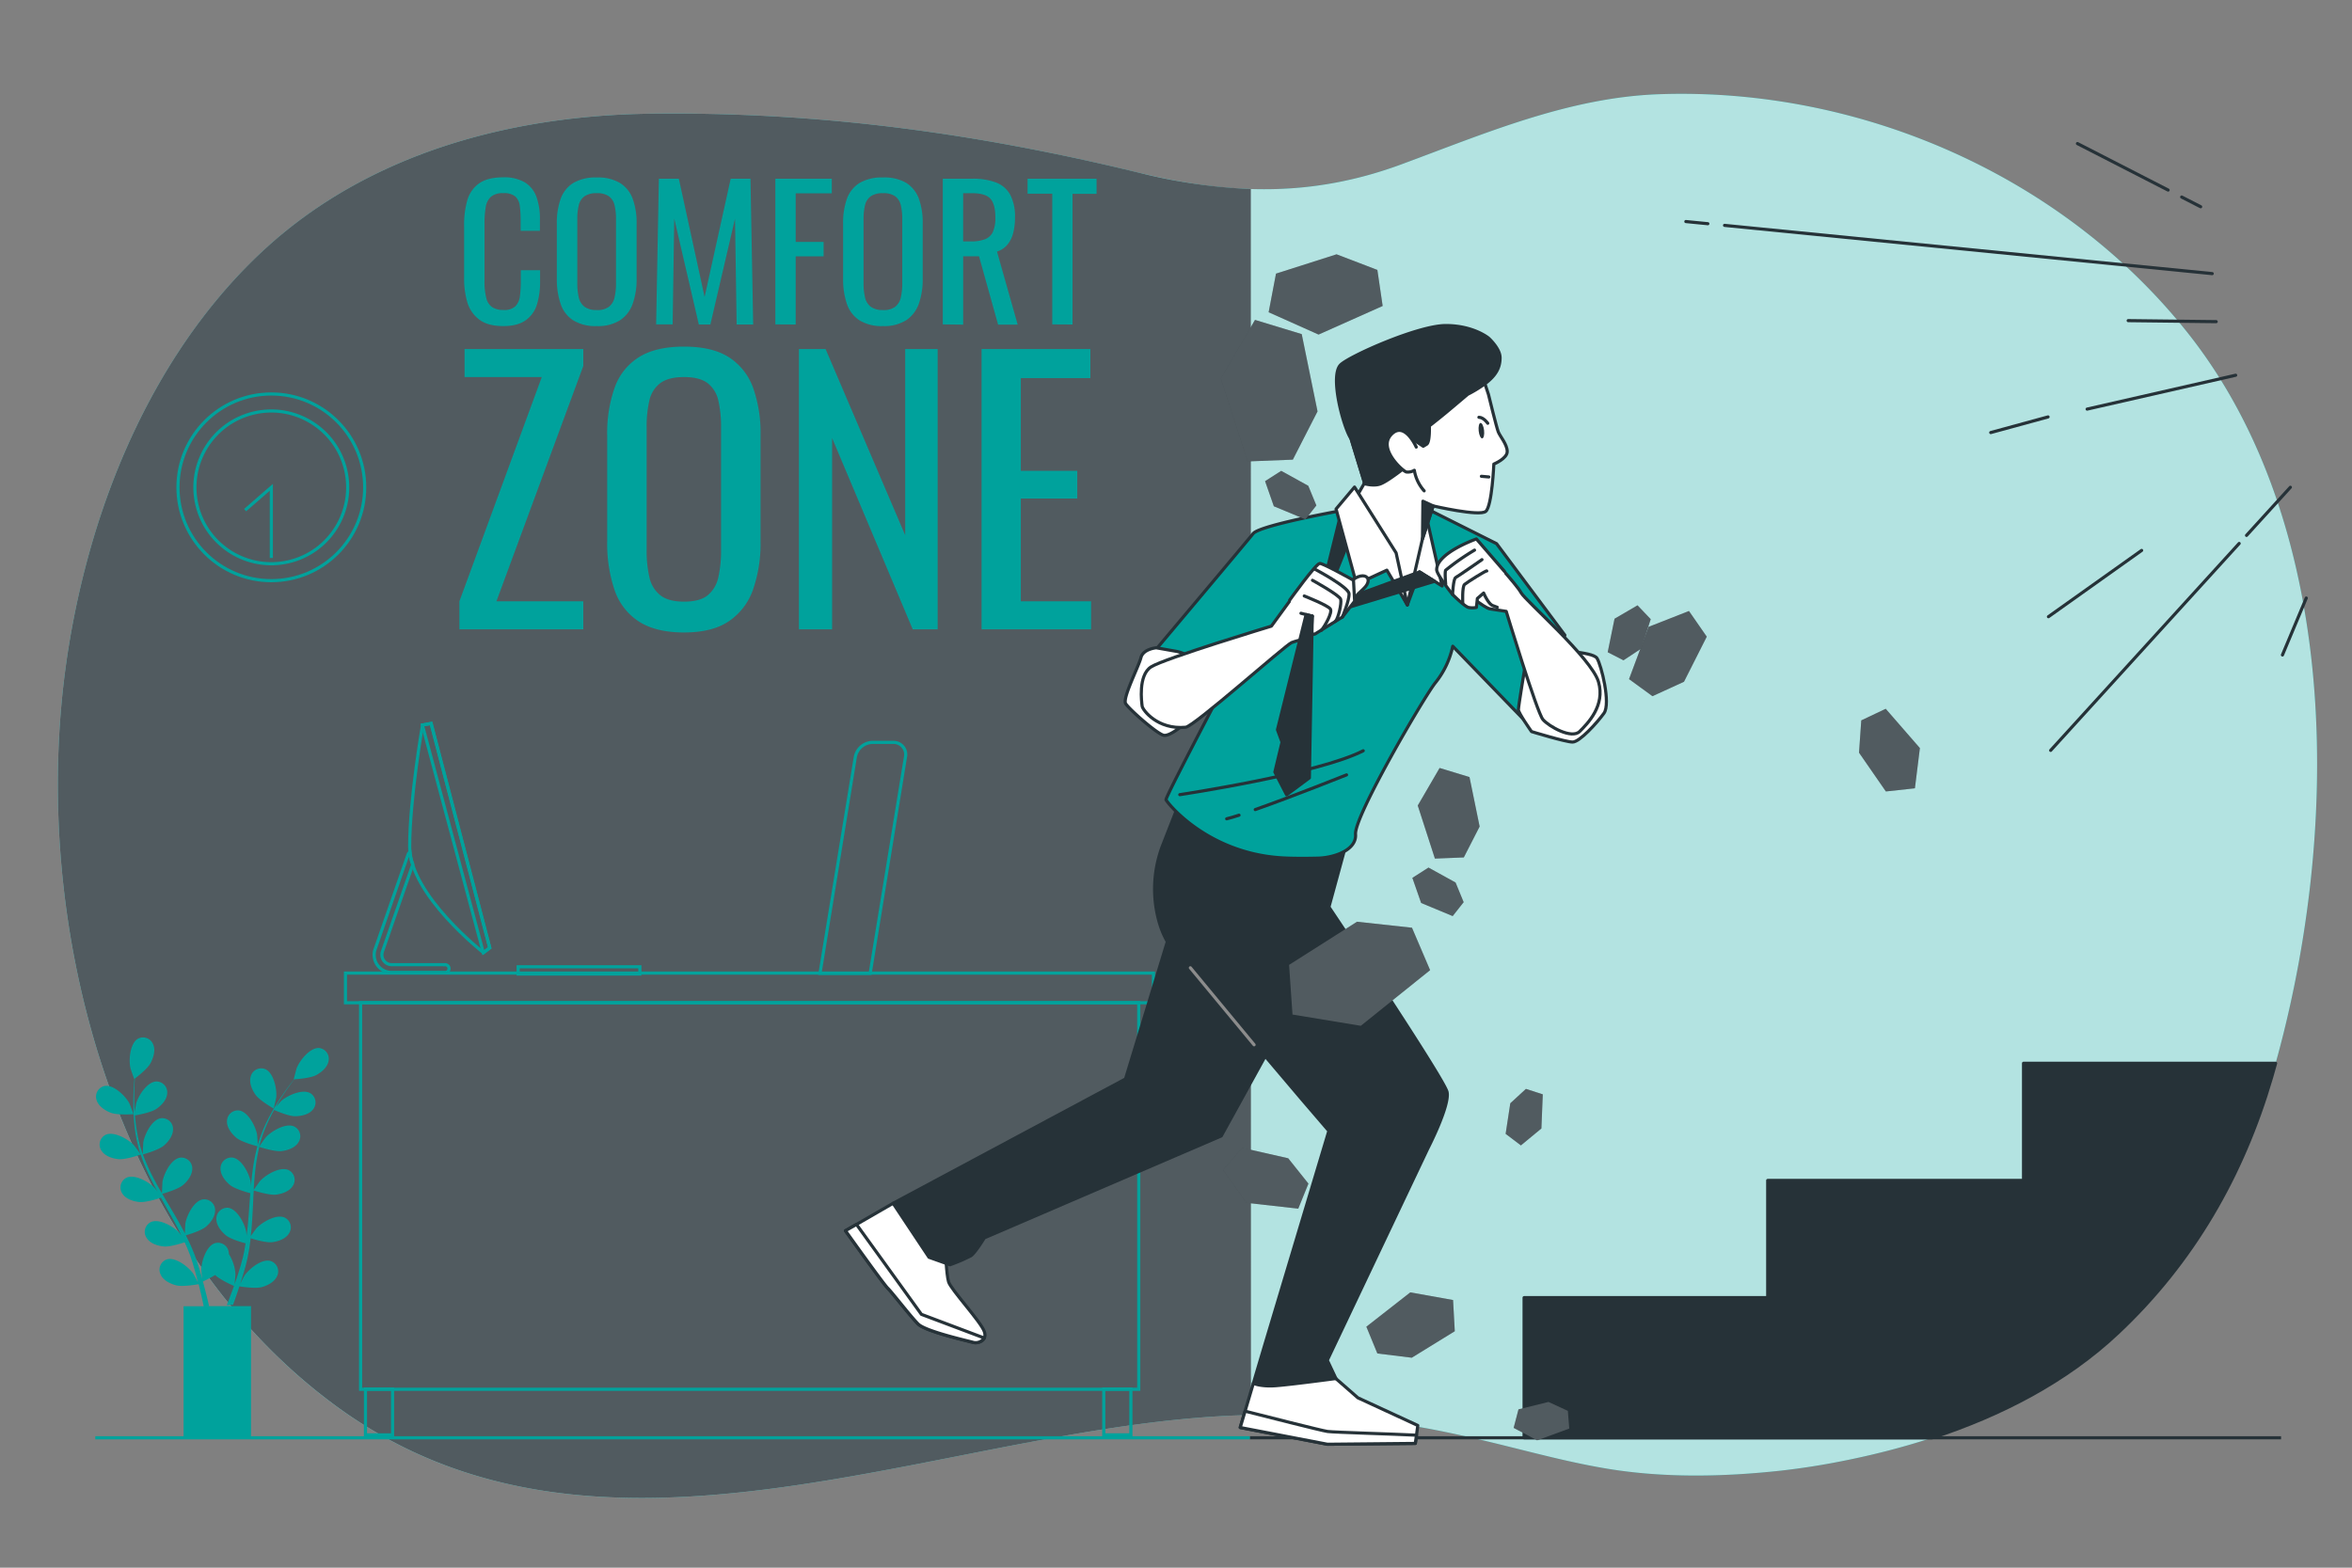 <svg xmlns="http://www.w3.org/2000/svg" viewBox="0 0 750 500"><rect x="0" y="0" width="750" height="500" fill="#808080" stroke="none"/><g id="freepik--background-simple--inject-136"><path d="M697.61,106.17c50.1,63.21,48.73,162.47,26.73,237.52-9.16,31.25-25,58.86-48.85,81.32-24.64,23.26-58.64,35.56-91.35,41.62q-8.07,1.49-16.21,2.41c-18.28,2-37.34,2.38-55.44-.62-33.6-5.56-63.08-20.11-123.18-16.75-92.44,5.17-198.52,57.91-282-3.1C36.82,397,9.16,295.6,21.16,211.25a275,275,0,0,1,7.37-35.17c10-35.85,28.25-71.42,56.41-97.06,33.46-30.46,78.49-42.17,122.32-42.75,53.66-.7,103.82,6.16,155.53,18.73,29.19,7.09,55.4,8,84-2.55,26.85-9.91,53.41-21.39,82.31-22.4C594.08,27.79,658.41,56.71,697.61,106.17Z" style="fill:#00A29C"></path><path d="M697.61,106.17c50.1,63.21,48.73,162.47,26.73,237.52-9.16,31.25-25,58.86-48.85,81.32-24.64,23.26-58.64,35.56-91.35,41.62q-8.07,1.49-16.21,2.41c-18.28,2-37.34,2.38-55.44-.62-33.6-5.56-63.08-20.11-123.18-16.75-92.44,5.17-198.52,57.91-282-3.1C36.82,397,9.16,295.6,21.16,211.25a275,275,0,0,1,7.37-35.17c10-35.85,28.25-71.42,56.41-97.06,33.46-30.46,78.49-42.17,122.32-42.75,53.66-.7,103.82,6.16,155.53,18.73,29.19,7.09,55.4,8,84-2.55,26.85-9.91,53.41-21.39,82.31-22.4C594.08,27.79,658.41,56.71,697.61,106.17Z" style="fill:#fff;opacity:0.7"></path></g><g id="freepik--interior-zone--inject-136"><path d="M398.84,60.29a176.36,176.36,0,0,1-36-5.29C311.08,42.43,260.92,35.57,207.26,36.27,163.43,36.85,118.4,48.56,84.94,79c-28.16,25.64-46.39,61.21-56.41,97.06a275,275,0,0,0-7.37,35.17C9.16,295.6,36.82,397,107.35,448.57c83.44,61,189.52,8.27,282,3.1,3.27-.18,6.43-.3,9.53-.38Z" style="fill:#263238"></path><path d="M398.84,60.29a176.36,176.36,0,0,1-36-5.29C311.08,42.43,260.92,35.57,207.26,36.27,163.43,36.85,118.4,48.56,84.94,79c-28.16,25.64-46.39,61.21-56.41,97.06a275,275,0,0,0-7.37,35.17C9.16,295.6,36.82,397,107.35,448.57c83.44,61,189.52,8.27,282,3.1,3.27-.18,6.43-.3,9.53-.38Z" style="fill:#fff;opacity:0.2"></path></g><g id="freepik--Clock--inject-136"><circle cx="86.52" cy="155.43" r="29.77" style="fill:none;stroke:#00A29C;stroke-miterlimit:10"></circle><circle cx="86.52" cy="155.43" r="24.36" transform="translate(-33.4 24.04) rotate(-13.28)" style="fill:none;stroke:#00A29C;stroke-miterlimit:10"></circle><polyline points="78.15 162.7 86.52 155.43 86.52 177.96" style="fill:none;stroke:#00A29C;stroke-miterlimit:10"></polyline></g><g id="freepik--Plant--inject-136"><path d="M35.32,354.9c2.15.82,7.28.46,7.28.46s-1.26-3.31-1.37-3.51c-1.24-2.3-5-6-7.86-5.49a3.47,3.47,0,0,0-2.58,4.47C31.37,352.81,33.5,354.21,35.32,354.9Z" style="fill:#00A29C"></path><path d="M101.75,334.25c-2.92-.17-6.19,4-7.14,6.41-.08.21-1,3.65-.93,3.65h.06c-.52.65-1.07,1.35-1.66,2.13-1.07,1.45-2.27,3.1-3.45,5a62.36,62.36,0,0,0-3.53,6.26,45.21,45.21,0,0,0-2.91,7.49s0,.06,0,.09c0-.86-.18-3.25-.21-3.43-.46-2.58-2.86-7.28-5.76-7.68a3.47,3.47,0,0,0-3.84,3.45c-.07,2.06,1.52,4,3,5.28,1.71,1.39,6.33,2.59,6.7,2.69a58.79,58.79,0,0,0-1.55,8c-.21,1.58-.37,3.18-.5,4.78,0-.74-.1-1.4-.11-1.49-.46-2.58-2.86-7.28-5.76-7.68a3.47,3.47,0,0,0-3.84,3.44c-.07,2.07,1.52,4.06,3,5.29s5.45,2.36,6.5,2.63l-.15,1.85c-.21,2.95-.41,5.9-.69,8.78-.1,1-.24,2-.37,3,0-.66-.08-1.21-.1-1.29-.45-2.58-2.85-7.28-5.75-7.68A3.47,3.47,0,0,0,69,388.69c-.07,2.06,1.52,4.05,3,5.28s5.08,2.25,6.31,2.58c-.16,1-.33,2-.53,3-.16.67-.26,1.32-.46,2s-.35,1.31-.53,1.95c-.38,1.23-.77,2.5-1.17,3.69-.27.83-.55,1.61-.83,2.4.12-1,.29-3,.29-3.16A13.54,13.54,0,0,0,73,400a4.78,4.78,0,0,0-.09-.76,3.46,3.46,0,0,0-4.37-2.74c-2.79.89-4.35,5.93-4.36,8.55,0,.15.18,1.82.31,2.88-.17-.61-.33-1.2-.51-1.82-.36-1.24-.75-2.46-1.17-3.78-.22-.63-.44-1.27-.67-1.91s-.52-1.29-.78-1.94c-.63-1.5-1.34-3-2.09-4.48,1.08-.32,4.9-1.49,6.4-2.75s3-3.28,2.93-5.35a3.46,3.46,0,0,0-3.9-3.36c-2.9.45-5.2,5.2-5.61,7.78,0,.16-.11,2.05-.13,3.09-.46-.89-.92-1.78-1.41-2.67-1.42-2.56-2.94-5.1-4.45-7.64-.46-.78-.91-1.56-1.36-2.34.38-.11,5-1.4,6.64-2.82,1.49-1.26,3-3.28,2.93-5.34a3.47,3.47,0,0,0-3.91-3.37c-2.89.45-5.2,5.2-5.6,7.79,0,.19-.15,2.9-.15,3.59-1-1.71-2-3.44-2.87-5.18a61.19,61.19,0,0,1-3.21-7.23c.18-.05,5-1.38,6.69-2.83,1.49-1.26,3-3.28,2.92-5.35a3.45,3.45,0,0,0-3.9-3.36c-2.89.45-5.2,5.2-5.6,7.78,0,.21-.16,3.13-.14,3.66-.06-.15-.13-.29-.18-.43a44.68,44.68,0,0,1-1.84-7.72c-.24-1.44-.38-2.84-.48-4.2.91-.15,5.09-.91,6.78-2.05s3.39-2.93,3.5-5a3.46,3.46,0,0,0-3.51-3.77c-2.93.13-5.74,4.6-6.43,7.12,0,.14-.26,1.57-.41,2.62,0-.61-.09-1.25-.11-1.83-.11-2.22-.06-4.25,0-6.05,0-1,.1-1.94.16-2.81.82-.62,4.09-3.17,5-4.92s1.65-4.16.8-6A3.47,3.47,0,0,0,44,331.27c-2.53,1.47-3,6.73-2.42,9.29,0,.22,1.2,3.59,1.24,3.56l.05,0c-.08.83-.15,1.72-.21,2.69-.09,1.81-.18,3.84-.13,6.06A62,62,0,0,0,43,360a45.05,45.05,0,0,0,1.71,7.85l0,.09c-.49-.7-1.94-2.62-2.07-2.75-1.8-1.89-6.4-4.5-9-3.23a3.47,3.47,0,0,0-1.3,5c1.08,1.77,3.51,2.55,5.45,2.74,2.19.21,6.71-1.33,7.07-1.46A61.69,61.69,0,0,0,48,375.79c.7,1.43,1.45,2.85,2.22,4.26-.45-.59-.85-1.12-.92-1.19-1.8-1.89-6.4-4.49-9-3.22a3.47,3.47,0,0,0-1.31,5c1.08,1.76,3.51,2.54,5.45,2.73s5.85-1,6.87-1.38c.31.53.6,1.08.9,1.61,1.45,2.58,2.91,5.15,4.27,7.71.48.9.91,1.81,1.35,2.72-.39-.53-.73-1-.79-1-1.8-1.9-6.4-4.5-9-3.23a3.47,3.47,0,0,0-1.3,5c1.08,1.77,3.5,2.55,5.45,2.74s5.47-.93,6.69-1.33c.42.94.85,1.88,1.21,2.81.24.64.51,1.24.72,1.9l.63,1.92c.36,1.24.74,2.51,1.06,3.72.23.85.43,1.65.63,2.47-.46-.91-1.41-2.66-1.5-2.8-1.5-2.14-5.65-5.41-8.45-4.55a3.47,3.47,0,0,0-2,4.73c.8,1.91,3.08,3.05,5,3.53,2.08.53,6.6-.26,7.17-.36.33,1.35.65,2.66.93,3.9s.47,2.15.67,3.15H58.54v41.67H80.05V416.58H65.47l1.19-.05c-.25-1.11-.52-2.27-.83-3.5s-.72-2.82-1.13-4.31a36.86,36.86,0,0,0,3.91-2.07c1.57,1.55,5.5,3.27,6,3.49-.46,1.3-.93,2.57-1.38,3.76-.31.82-.62,1.61-.92,2.36l2-.09c.19-.54.39-1.1.6-1.67.47-1.33.95-2.75,1.43-4.22.56.09,5.1.79,7.18.22,1.88-.52,4.13-1.71,4.9-3.63a3.47,3.47,0,0,0-2.14-4.69c-2.82-.81-6.9,2.54-8.35,4.72-.09.13-.86,1.62-1.33,2.57.19-.6.38-1.18.58-1.8.38-1.23.73-2.46,1.11-3.79.16-.65.32-1.3.49-2s.28-1.36.42-2.05c.31-1.6.53-3.23.73-4.89,1.07.34,4.91,1.47,6.86,1.24s4.34-1.06,5.39-2.84a3.46,3.46,0,0,0-1.4-5c-2.67-1.22-7.21,1.47-9,3.4-.11.12-1.22,1.65-1.82,2.5.11-1,.22-2,.3-3,.22-2.92.36-5.88.51-8.83,0-.9.1-1.8.15-2.71.38.13,4.91,1.57,7.09,1.32,1.94-.23,4.35-1.06,5.39-2.84a3.47,3.47,0,0,0-1.4-5c-2.66-1.22-7.2,1.48-9,3.41-.13.14-1.72,2.34-2.1,2.92.11-2,.25-4,.46-5.91a62.2,62.2,0,0,1,1.32-7.8c.18.06,4.9,1.59,7.13,1.33,1.94-.23,4.35-1.06,5.39-2.85a3.46,3.46,0,0,0-1.4-5c-2.66-1.22-7.2,1.47-9,3.4-.13.15-1.85,2.52-2.13,3,0-.15.06-.3.1-.45a45.25,45.25,0,0,1,2.71-7.46c.61-1.33,1.26-2.57,1.92-3.76.85.37,4.75,2.05,6.79,2s4.44-.57,5.67-2.23a3.47,3.47,0,0,0-.85-5.09c-2.51-1.5-7.32.68-9.29,2.4-.1.09-1.08,1.17-1.79,2,.31-.53.62-1.09.92-1.6,1.14-1.9,2.29-3.57,3.33-5,.6-.83,1.15-1.57,1.68-2.26,1-.06,5.16-.38,6.93-1.32s3.67-2.55,4-4.59A3.47,3.47,0,0,0,101.75,334.25Z" style="fill:#00A29C"></path><path d="M87.3,353.58s.78-3.46.8-3.68c.24-2.6-.84-7.78-3.53-8.92a3.46,3.46,0,0,0-4.61,2.3c-.61,2,.39,4.32,1.53,5.9C82.83,351.05,87.3,353.58,87.3,353.58Z" style="fill:#00A29C"></path></g><g id="freepik--Desk--inject-136"><rect x="110.16" y="310.36" width="257.66" height="9.46" style="fill:none;stroke:#00A29C;stroke-miterlimit:10"></rect><rect x="114.99" y="319.79" width="248.13" height="123.31" style="fill:none;stroke:#00A29C;stroke-miterlimit:10"></rect><rect x="116.54" y="443.03" width="8.64" height="14.61" style="fill:none;stroke:#00A29C;stroke-miterlimit:10"></rect><rect x="351.97" y="443.03" width="8.64" height="14.61" style="fill:none;stroke:#00A29C;stroke-miterlimit:10"></rect><path d="M284.81,236.78h-6.63a5.71,5.71,0,0,0-5.44,4.68l-11.26,69h16l11.25-69A3.87,3.87,0,0,0,284.81,236.78Z" style="fill:none;stroke:#00A29C;stroke-miterlimit:10"></path><rect x="165.23" y="308.35" width="38.81" height="2.31" style="fill:none;stroke:#00A29C;stroke-miterlimit:10"></rect><path d="M141.84,307.68H124.92a3.15,3.15,0,0,1-3.14-3,3.74,3.74,0,0,1,.1-1l9.76-28c-.16-.43-.32-.87-.46-1.31a10.68,10.68,0,0,1-.47-2.55,1.17,1.17,0,0,0-.57.66L119.53,303a5.49,5.49,0,0,0-.21,1.85,5.61,5.61,0,0,0,5.6,5.32h16.92a1.24,1.24,0,1,0,0-2.47Z" style="fill:none;stroke:#00A29C;stroke-miterlimit:10"></path><path d="M137.47,230.74l18.7,71.57-2,1.53s-23.53-18.41-23.53-33.75,4.1-38.87,4.1-38.87Z" style="fill:none;stroke:#00A29C;stroke-miterlimit:10"></path><polygon points="137.47 230.74 134.69 231.22 154.12 303.84 156.17 302.31 137.47 230.74" style="fill:none;stroke:#00A29C;stroke-miterlimit:10"></polygon></g><g id="freepik--Text--inject-136"><path d="M160.49,104q-4.94,0-7.66-2.07A10.62,10.62,0,0,1,149,96.35,26.83,26.83,0,0,1,148,88.54V72.12A28.31,28.31,0,0,1,149,63.91a9.91,9.91,0,0,1,3.79-5.43q2.73-1.92,7.66-1.92a12.91,12.91,0,0,1,6.92,1.61,9,9,0,0,1,3.68,4.59,20.62,20.62,0,0,1,1.12,7.18v3.67h-6.15V70.34a34.4,34.4,0,0,0-.26-4.57,5,5,0,0,0-1.4-3.07,5.55,5.55,0,0,0-3.85-1.09,5.73,5.73,0,0,0-4,1.18,5.66,5.66,0,0,0-1.63,3.33,29.5,29.5,0,0,0-.38,5V89.57a20.87,20.87,0,0,0,.58,5.54A4.83,4.83,0,0,0,157,98a6.49,6.49,0,0,0,3.56.86,5.12,5.12,0,0,0,3.79-1.18,5.6,5.6,0,0,0,1.44-3.24,35.78,35.78,0,0,0,.28-4.82V86.18h6.15v3.45a24.64,24.64,0,0,1-1,7.49,9.54,9.54,0,0,1-3.56,5C165.93,103.38,163.55,104,160.49,104Z" style="fill:#00A29C"></path><path d="M190.29,104a13.52,13.52,0,0,1-7.52-1.84,10,10,0,0,1-4-5.25,24.19,24.19,0,0,1-1.21-8V71.26a22.63,22.63,0,0,1,1.24-7.9,9.81,9.81,0,0,1,4-5,13.91,13.91,0,0,1,7.49-1.75,13.57,13.57,0,0,1,7.46,1.78,10,10,0,0,1,4,5A22.15,22.15,0,0,1,203,71.26V88.94a23,23,0,0,1-1.24,7.92,10.4,10.4,0,0,1-4,5.25A13.06,13.06,0,0,1,190.29,104Zm0-5.11a6.11,6.11,0,0,0,3.9-1.06,5.22,5.22,0,0,0,1.78-3,19.29,19.29,0,0,0,.46-4.5V69.94a18.56,18.56,0,0,0-.46-4.45,4.9,4.9,0,0,0-1.78-2.87,6.37,6.37,0,0,0-3.9-1,6.51,6.51,0,0,0-3.93,1,4.84,4.84,0,0,0-1.81,2.87,18.56,18.56,0,0,0-.46,4.45V90.32a19.29,19.29,0,0,0,.46,4.5,5.15,5.15,0,0,0,1.81,3A6.24,6.24,0,0,0,190.29,98.87Z" style="fill:#00A29C"></path><path d="M209.23,103.46,210.1,57h6.37l8.21,37.72L233,57h6.31l.86,46.5H234.9l-.52-33.75-7.86,33.75h-3.68L215,69.71l-.51,33.75Z" style="fill:#00A29C"></path><path d="M247.24,103.46V57h18v4.65H253.73v15.5h8.9v4.6h-8.9v21.75Z" style="fill:#00A29C"></path><path d="M281.57,104a13.55,13.55,0,0,1-7.52-1.84,10.08,10.08,0,0,1-4-5.25,24.2,24.2,0,0,1-1.2-8V71.26a22.64,22.64,0,0,1,1.23-7.9,9.81,9.81,0,0,1,4-5,13.93,13.93,0,0,1,7.49-1.75A13.63,13.63,0,0,1,289,58.34a10.13,10.13,0,0,1,4,5,22.39,22.39,0,0,1,1.23,7.87V88.94A23.2,23.2,0,0,1,293,96.86a10.51,10.51,0,0,1-4,5.25A13.11,13.11,0,0,1,281.57,104Zm0-5.11a6.16,6.16,0,0,0,3.91-1.06,5.27,5.27,0,0,0,1.78-3,19.89,19.89,0,0,0,.45-4.5V69.94a19.13,19.13,0,0,0-.45-4.45,5,5,0,0,0-1.78-2.87,6.42,6.42,0,0,0-3.91-1,6.51,6.51,0,0,0-3.93,1,4.89,4.89,0,0,0-1.81,2.87,18.56,18.56,0,0,0-.46,4.45V90.32a19.29,19.29,0,0,0,.46,4.5,5.2,5.2,0,0,0,1.81,3A6.24,6.24,0,0,0,281.57,98.87Z" style="fill:#00A29C"></path><path d="M300.63,103.46V57H310a20.46,20.46,0,0,1,7.69,1.24,8.58,8.58,0,0,1,4.51,4,15,15,0,0,1,1.46,7.14,19.64,19.64,0,0,1-.57,4.91,9.4,9.4,0,0,1-1.84,3.73,7,7,0,0,1-3.33,2.21l6.6,23.31h-6.25l-6.09-21.81h-5.05v21.81ZM307.12,77h2.47a12.26,12.26,0,0,0,4.48-.69A4.59,4.59,0,0,0,316.59,74a10.84,10.84,0,0,0,.81-4.65q0-4.06-1.5-5.88T310,61.61h-2.87Z" style="fill:#00A29C"></path><path d="M335.54,103.46V61.78h-7.87V57h22v4.82H342v41.68Z" style="fill:#00A29C"></path><path d="M146.49,200.72v-8.94l26.27-71.52H148.14v-8.94H186v5.41l-27.7,75.05H186v8.94Z" style="fill:#00A29C"></path><path d="M218.12,201.72q-9,0-14.46-3.53a19.34,19.34,0,0,1-7.72-10.1,46.16,46.16,0,0,1-2.32-15.4V138.8A43.42,43.42,0,0,1,196,123.63a18.88,18.88,0,0,1,7.73-9.71c3.56-2.25,8.37-3.37,14.4-3.37s10.82,1.14,14.35,3.42a19.31,19.31,0,0,1,7.67,9.71,43,43,0,0,1,2.37,15.12v34A44.49,44.49,0,0,1,240.14,188a20.13,20.13,0,0,1-7.67,10.1Q227.18,201.72,218.12,201.72Zm0-9.83q5,0,7.51-2a10.1,10.1,0,0,0,3.42-5.74,38,38,0,0,0,.88-8.66V136.27a36.71,36.71,0,0,0-.88-8.56,9.55,9.55,0,0,0-3.42-5.52c-1.7-1.28-4.2-1.93-7.51-1.93s-5.83.65-7.56,1.93a9.43,9.43,0,0,0-3.48,5.52,36.17,36.17,0,0,0-.88,8.56v39.18a37.49,37.49,0,0,0,.88,8.66,10,10,0,0,0,3.48,5.74Q213.15,191.89,218.12,191.89Z" style="fill:#00A29C"></path><path d="M254.76,200.72v-89.4h8.5l25.39,59.38V111.32H299v89.4h-7.95l-25.71-61v61Z" style="fill:#00A29C"></path><path d="M313,200.72v-89.4H347.7v9.27H325.51v29.58h18V159h-18v32.78h22.41v8.94Z" style="fill:#00A29C"></path></g><g id="freepik--Stairs--inject-136"><path d="M725.64,339.12c-.42,1.53-.86,3.06-1.3,4.57-9.16,31.25-25,58.86-48.85,81.32-16.62,15.69-37.51,26.4-59.38,33.56H486v-44.7h77.68V376.49h81.58V339.12Z" style="fill:#263238;stroke:#263238;stroke-linecap:round;stroke-linejoin:round"></path></g><g id="freepik--Floor--inject-136"><line x1="398.53" y1="458.57" x2="727.38" y2="458.57" style="fill:none;stroke:#263238;stroke-miterlimit:10"></line><line x1="30.39" y1="458.57" x2="398.53" y2="458.57" style="fill:none;stroke:#00A29C;stroke-miterlimit:10"></line></g><g id="freepik--Character--inject-136"><path d="M284.79,383.78l-15.19,8.77s12.11,17,13.5,18.34,7.26,9,9.69,11.42,16.6,5.54,17.64,5.88,4.5-.34,3.46-3.46-10.72-13.49-11.42-15.91-1-10-1-11.08S284.79,383.78,284.79,383.78Z" style="fill:#fff;stroke:#263238;stroke-linecap:round;stroke-linejoin:round"></path><path d="M293.82,419.2l-20.7-28.68-3.52,2s12.11,17,13.5,18.34,7.26,9,9.69,11.42,16.6,5.54,17.64,5.88a3.27,3.27,0,0,0,3.43-1.41Z" style="fill:#fff;stroke:#263238;stroke-linecap:round;stroke-linejoin:round"></path><path d="M374.16,294.05,358.9,344.13l-74.11,39.65L296.24,401l6.68,2.38a53.45,53.45,0,0,0,6.67-2.86c1.43-1,4.29-5.72,4.29-5.72l75.54-32.5,31-56.27Z" style="fill:#263238;stroke:#263238;stroke-linecap:round;stroke-linejoin:round"></path><polygon points="425.97 439.67 433 445.82 452.1 454.64 451.33 460.36 423.3 460.63 395.48 455.29 399.67 441.19 418.34 437.76 425.97 439.67" style="fill:#fff;stroke:#263238;stroke-linecap:round;stroke-linejoin:round"></polygon><path d="M451.68,457.74c-6.93-.37-26.35-.9-28.37-1.19s-20.48-5-26.28-6.47l-1.55,5.21,27.82,5.34,28-.27Z" style="fill:#fff;stroke:#263238;stroke-linecap:round;stroke-linejoin:round"></path><path d="M461.43,348.29c-1-4.29-37.67-59-37.67-59l5.65-20.72s-37.17,3-53.84-11.27l-4.74,12.13a38.82,38.82,0,0,0-1.13,24.87,27.71,27.71,0,0,0,9.88,14.39l35.59,42,8.58,10L403.4,428.63l-3.73,12.56s2.29,1.14,7.24.76S426,439.67,426,439.67l-2.76-5.83,32-67.43S462.38,352.58,461.43,348.29Z" style="fill:#263238;stroke:#263238;stroke-linecap:round;stroke-linejoin:round"></path><line x1="379.58" y1="308.67" x2="399.9" y2="333.22" style="fill:none;stroke:#8c8c8c;stroke-linecap:round;stroke-linejoin:round"></line><path d="M432,162.08s-30.09,5.21-32.41,8.11S367,209.05,367,209.05l11.75,10.61L397,206.06s-25.47,48.1-25.18,49,13,17,36.7,18.53c3.43.22,7.89.2,11.73.11,5.09-.11,12.39-2.54,12-7.62-.48-5.65,21.91-43.89,25.43-48.29a27.74,27.74,0,0,0,5.57-11.68l23.47,24.25L499,202.58,477.23,173.4l-22.58-11.32Z" style="fill:#00A29C;stroke:#263238;stroke-linecap:round;stroke-linejoin:round"></path><path d="M376.21,253.45s44.2-6.64,58.49-14" style="fill:none;stroke:#263238;stroke-linecap:round;stroke-linejoin:round"></path><path d="M395.1,260c-1.57.51-2.92.9-3.94,1.15" style="fill:none;stroke:#263238;stroke-linecap:round;stroke-linejoin:round"></path><path d="M429.38,247.14s-17.17,6.87-29.11,11.07" style="fill:none;stroke:#263238;stroke-linecap:round;stroke-linejoin:round"></path><path d="M486.42,211.85s-2.23,13.37-2.23,14.48,4.18,7,4.18,7,10.87,3.34,13.1,3.34,7.79-6.13,10-9.19-.83-15.33-2.23-17.55-14.76-2.51-14.76-2.51Z" style="fill:#fff;stroke:#263238;stroke-linecap:round;stroke-linejoin:round"></path><path d="M375,207.72l-6.3-1.11s-4.18.35-4.88,3.14-5.93,12.91-4.88,14.65,10.11,9.77,12.2,10.12,7-3.84,9.07-5.93c.86-.86,2-4.21,3-7.87A10.38,10.38,0,0,0,375,207.72Z" style="fill:#fff;stroke:#263238;stroke-linecap:round;stroke-linejoin:round"></path><polygon points="448.77 192.93 452.66 182.4 459.86 186.9 453.73 159.85 448.77 192.93" style="fill:#fff;stroke:#263238;stroke-linecap:round;stroke-linejoin:round"></polygon><line x1="396.98" y1="206.06" x2="412.3" y2="196" style="fill:none;stroke:#263238;stroke-linecap:round;stroke-linejoin:round"></line><line x1="404.28" y1="201.16" x2="414.03" y2="200.01" style="fill:none;stroke:#263238;stroke-linecap:round;stroke-linejoin:round"></line><path d="M474.64,125.81s2.56,10.52,3.13,11.95,2.85,4,2.85,6.25-4.27,4-4.27,4-.57,13.37-2.56,15.08S457,161.36,457,161.36l-3.41,10.52-4.83,21.05L431.71,160l3.41-6L430,137.19l43.51-14.79Z" style="fill:#fff;stroke:#263238;stroke-linecap:round;stroke-linejoin:round"></path><path d="M474.41,135s-1.32-1.91-2.82-1.91" style="fill:none;stroke:#263238;stroke-linecap:round;stroke-linejoin:round"></path><path d="M473.24,137.26c.15,1.36-.11,2.5-.58,2.56s-1-1-1.14-2.37.11-2.51.58-2.56S473.08,135.89,473.24,137.26Z" style="fill:#263238"></path><line x1="474.75" y1="152.12" x2="472.38" y2="151.91" style="fill:none;stroke:#263238;stroke-linecap:round;stroke-linejoin:round"></line><polygon points="457.01 161.36 453.73 159.85 453.6 171.88 457.01 161.36" style="fill:#263238;stroke:#263238;stroke-linecap:round;stroke-linejoin:round"></polygon><path d="M474.65,107.83s-4.78-4-13.62-4-30.67,9.74-33.52,12.52c-3.57,3.49.88,20,3.3,23.56L435.12,154l-.17.26c1.43.36,3.75.74,5.43,0,2.6-1.08,8.25-5.64,8.25-5.64l.89-9.16,4.32,2.87,1.08-.65c1.09-.65.87-5.86.87-5.86s.65-.44,4.12-3.26c1.85-1.5,5.28-4.4,8.1-6.8a39.38,39.38,0,0,0,5.5-3.37c3.72-2.78,4.83-5.36,4.83-8.31S474.65,107.83,474.65,107.83Z" style="fill:#263238;stroke:#263238;stroke-linecap:round;stroke-linejoin:round"></path><path d="M451.61,142.59s-3.7-8.53-8-4,3.69,11.66,4.83,11.94A4,4,0,0,0,451,150a13,13,0,0,0,3.13,6.55" style="fill:#fff;stroke:#263238;stroke-linecap:round;stroke-linejoin:round"></path><polygon points="427.45 164.4 421.61 188.06 423.63 188.53 431.06 170.1 427.45 164.4" style="fill:#263238;stroke:#263238;stroke-linecap:round;stroke-linejoin:round"></polygon><polygon points="431.93 155.34 445.19 176.34 448.77 192.93 442.24 181.85 432.56 186.3 426.04 162.34 431.93 155.34" style="fill:#fff;stroke:#263238;stroke-linecap:round;stroke-linejoin:round"></polygon><polygon points="452.66 182.4 430.45 190.5 430.75 193.5 457.46 185.4 452.66 182.4" style="fill:#263238;stroke:#263238;stroke-linecap:round;stroke-linejoin:round"></polygon><path d="M429.17,194.82s1.16-3,5.52-6.94-1.06-7.22-6.3.25S429.17,194.82,429.17,194.82Z" style="fill:#fff;stroke:#263238;stroke-linecap:round;stroke-linejoin:round"></path><path d="M414.17,187.7l-8.75,12s-34.17,10.32-38.37,13-3,11.35-2.84,12.54,4.88,7.56,13.86,6.71c2.7-.26,31.78-26.16,33.78-27s7.94-1.58,10.39-6.13S417,185.84,414.17,187.7Z" style="fill:#fff;stroke:#263238;stroke-linecap:round;stroke-linejoin:round"></path><path d="M411.26,191.39s8.39-11.69,9.59-11.69,10.75,5.38,10.75,5.38l.36,6.67-3.9,5.05-8.71,5.4s-3.9.6-2.7-1.8,1.8-3.9,1.8-3.9l-3.6-.9" style="fill:#fff;stroke:#263238;stroke-linecap:round;stroke-linejoin:round"></path><path d="M415.9,190.08s7.61,3,8.33,4.16-1.79,5.48-2.86,6.79" style="fill:none;stroke:#263238;stroke-linecap:round;stroke-linejoin:round"></path><path d="M418.52,185.08s8.68,4.76,9,6.07-.72,5.95-1.67,7" style="fill:none;stroke:#263238;stroke-linecap:round;stroke-linejoin:round"></path><path d="M419.23,181.51s10.83,5.71,10.95,7.86-2.12,7.43-2.12,7.43" style="fill:none;stroke:#263238;stroke-linecap:round;stroke-linejoin:round"></path><polygon points="418.45 196.5 417.53 248.09 410.27 253.49 406.53 246.23 418.45 196.5" style="fill:#263238;stroke:#263238;stroke-linecap:round;stroke-linejoin:round"></polygon><polygon points="416.49 196.01 407.36 232.74 409.65 238.96 416.49 233.78 418.45 196.5 416.49 196.01" style="fill:#263238;stroke:#263238;stroke-linecap:round;stroke-linejoin:round"></polygon><path d="M467,188.6s6.22,5.27,8.12,5.59,5.18.8,5.18.8,9.81,32.29,11.71,34.5,9.18,6.33,11.71,3.8,8.23-8.23,6-15.83S486.3,191.51,485,189s-11-13-11-13l-6.39,9.21Z" style="fill:#fff;stroke:#263238;stroke-linecap:round;stroke-linejoin:round"></path><path d="M479.71,182.21l-8.92-10.32s-12.65,4.44-12.66,9.81c0,1.58,5.06,7.91,5.06,7.91s3.8,3.8,5.07,4.12a6,6,0,0,0,2.53,0l.31-2.85,2-1.74s1.44,3.43,2.89,4l1.44.54" style="fill:#fff;stroke:#263238;stroke-linecap:round;stroke-linejoin:round"></path><path d="M461,186.29s-.35-3.84,0-4.43a76.09,76.09,0,0,1,9.19-6.4" style="fill:none;stroke:#263238;stroke-linecap:round;stroke-linejoin:round"></path><path d="M463.19,189.61s.22-5,1-5.42,8.38-5.7,8.38-5.7" style="fill:none;stroke:#263238;stroke-linecap:round;stroke-linejoin:round"></path><path d="M466.44,192.34s-.24-5.24.58-5.94,7.1-4.65,7.1-4.3" style="fill:none;stroke:#263238;stroke-linecap:round;stroke-linejoin:round"></path></g><g id="freepik--Bricks--inject-136"><polygon points="406.89 87.27 404.54 99.59 420.46 106.71 440.9 97.59 439.21 86.09 426.2 81.11 406.89 87.27" style="fill:#263238"></polygon><polygon points="406.89 87.27 404.54 99.59 420.46 106.71 440.9 97.59 439.21 86.09 426.2 81.11 406.89 87.27" style="fill:#fff;opacity:0.2"></polygon><polygon points="411.06 307.74 412.15 323.58 433.93 327.17 456.03 309.42 450.25 295.89 432.72 293.98 411.06 307.74" style="fill:#263238"></polygon><polygon points="411.06 307.74 412.15 323.58 433.93 327.17 456.03 309.42 450.25 295.89 432.72 293.98 411.06 307.74" style="fill:#fff;opacity:0.2"></polygon><polygon points="396.12 366.1 389.98 373.1 397.48 383.64 413.99 385.49 417.23 377.5 410.78 369.42 396.12 366.1" style="fill:#263238"></polygon><polygon points="396.12 366.1 389.98 373.1 397.48 383.64 413.99 385.49 417.23 377.5 410.78 369.42 396.12 366.1" style="fill:#fff;opacity:0.2"></polygon><polygon points="601.36 252.43 610.62 251.42 612.21 238.59 601.31 226.06 593.52 229.76 592.8 240.06 601.36 252.43" style="fill:#263238"></polygon><polygon points="601.36 252.43 610.62 251.42 612.21 238.59 601.31 226.06 593.52 229.76 592.8 240.06 601.36 252.43" style="fill:#fff;opacity:0.2"></polygon><polygon points="468.59 247.84 459.06 244.94 452.09 256.92 457.56 273.84 466.78 273.47 471.82 263.62 468.59 247.84" style="fill:#263238"></polygon><polygon points="468.59 247.84 459.06 244.94 452.09 256.92 457.56 273.84 466.78 273.47 471.82 263.62 468.59 247.84" style="fill:#fff;opacity:0.2"></polygon><polygon points="463.9 424.58 463.35 414.63 449.71 412.19 435.7 423.14 439.21 431.68 450.19 433.03 463.9 424.58" style="fill:#263238"></polygon><polygon points="463.9 424.58 463.35 414.63 449.71 412.19 435.7 423.14 439.21 431.68 450.19 433.03 463.9 424.58" style="fill:#fff;opacity:0.2"></polygon><polygon points="544.25 203.06 538.57 194.87 525.67 199.94 519.46 216.6 526.93 222.04 536.99 217.44 544.25 203.06" style="fill:#263238"></polygon><polygon points="544.25 203.06 538.57 194.87 525.67 199.94 519.46 216.6 526.93 222.04 536.99 217.44 544.25 203.06" style="fill:#fff;opacity:0.2"></polygon><polygon points="415.09 106.56 400.19 102.03 389.3 120.73 397.85 147.17 412.26 146.6 420.13 131.21 415.09 106.56" style="fill:#263238"></polygon><polygon points="415.09 106.56 400.19 102.03 389.3 120.73 397.85 147.17 412.26 146.6 420.13 131.21 415.09 106.56" style="fill:#fff;opacity:0.2"></polygon><polygon points="455.51 276.7 450.37 279.99 453.17 288 463.23 292.18 466.73 287.74 464.15 281.47 455.51 276.7" style="fill:#263238"></polygon><polygon points="455.51 276.7 450.37 279.99 453.17 288 463.23 292.18 466.73 287.74 464.15 281.47 455.51 276.7" style="fill:#fff;opacity:0.2"></polygon><polygon points="480.11 361.63 484.98 365.32 491.52 359.92 491.96 349.03 486.58 347.29 481.6 351.88 480.11 361.63" style="fill:#263238"></polygon><polygon points="480.11 361.63 484.98 365.32 491.52 359.92 491.96 349.03 486.58 347.29 481.6 351.88 480.11 361.63" style="fill:#fff;opacity:0.2"></polygon><polygon points="408.55 150.17 403.4 153.46 406.2 161.47 416.26 165.65 419.76 161.21 417.18 154.94 408.55 150.17" style="fill:#263238"></polygon><polygon points="408.55 150.17 403.4 153.46 406.2 161.47 416.26 165.65 419.76 161.21 417.18 154.94 408.55 150.17" style="fill:#fff;opacity:0.2"></polygon><polygon points="526.38 197.48 522.17 193.06 514.84 197.34 512.66 208.02 517.69 210.6 523.35 206.87 526.38 197.48" style="fill:#263238"></polygon><polygon points="526.38 197.48 522.17 193.06 514.84 197.34 512.66 208.02 517.69 210.6 523.35 206.87 526.38 197.48" style="fill:#fff;opacity:0.2"></polygon><polygon points="484.21 449.5 482.67 455.41 490.17 459.38 500.4 455.62 499.95 449.98 493.79 447.14 484.21 449.5" style="fill:#263238"></polygon><polygon points="484.21 449.5 482.67 455.41 490.17 459.38 500.4 455.62 499.95 449.98 493.79 447.14 484.21 449.5" style="fill:#fff;opacity:0.2"></polygon></g><g id="freepik--Lines--inject-136"><line x1="549.92" y1="71.88" x2="705.43" y2="87.27" style="fill:none;stroke:#263238;stroke-linecap:round;stroke-linejoin:round"></line><line x1="537.58" y1="70.66" x2="544.59" y2="71.35" style="fill:none;stroke:#263238;stroke-linecap:round;stroke-linejoin:round"></line><line x1="712.9" y1="119.68" x2="665.54" y2="130.48" style="fill:none;stroke:#263238;stroke-linecap:round;stroke-linejoin:round"></line><line x1="714.02" y1="173.33" x2="653.91" y2="239.33" style="fill:none;stroke:#263238;stroke-linecap:round;stroke-linejoin:round"></line><line x1="730.35" y1="155.41" x2="716.37" y2="170.76" style="fill:none;stroke:#263238;stroke-linecap:round;stroke-linejoin:round"></line><line x1="653.08" y1="132.97" x2="634.8" y2="137.96" style="fill:none;stroke:#263238;stroke-linecap:round;stroke-linejoin:round"></line><line x1="706.69" y1="102.59" x2="678.63" y2="102.26" style="fill:none;stroke:#263238;stroke-linecap:round;stroke-linejoin:round"></line><line x1="735.42" y1="190.74" x2="727.82" y2="208.9" style="fill:none;stroke:#263238;stroke-linecap:round;stroke-linejoin:round"></line><line x1="682.92" y1="175.55" x2="653.2" y2="196.69" style="fill:none;stroke:#263238;stroke-linecap:round;stroke-linejoin:round"></line><line x1="691.36" y1="60.62" x2="662.45" y2="45.79" style="fill:none;stroke:#263238;stroke-linecap:round;stroke-linejoin:round"></line><line x1="701.74" y1="65.94" x2="695.69" y2="62.84" style="fill:none;stroke:#263238;stroke-linecap:round;stroke-linejoin:round"></line></g></svg>